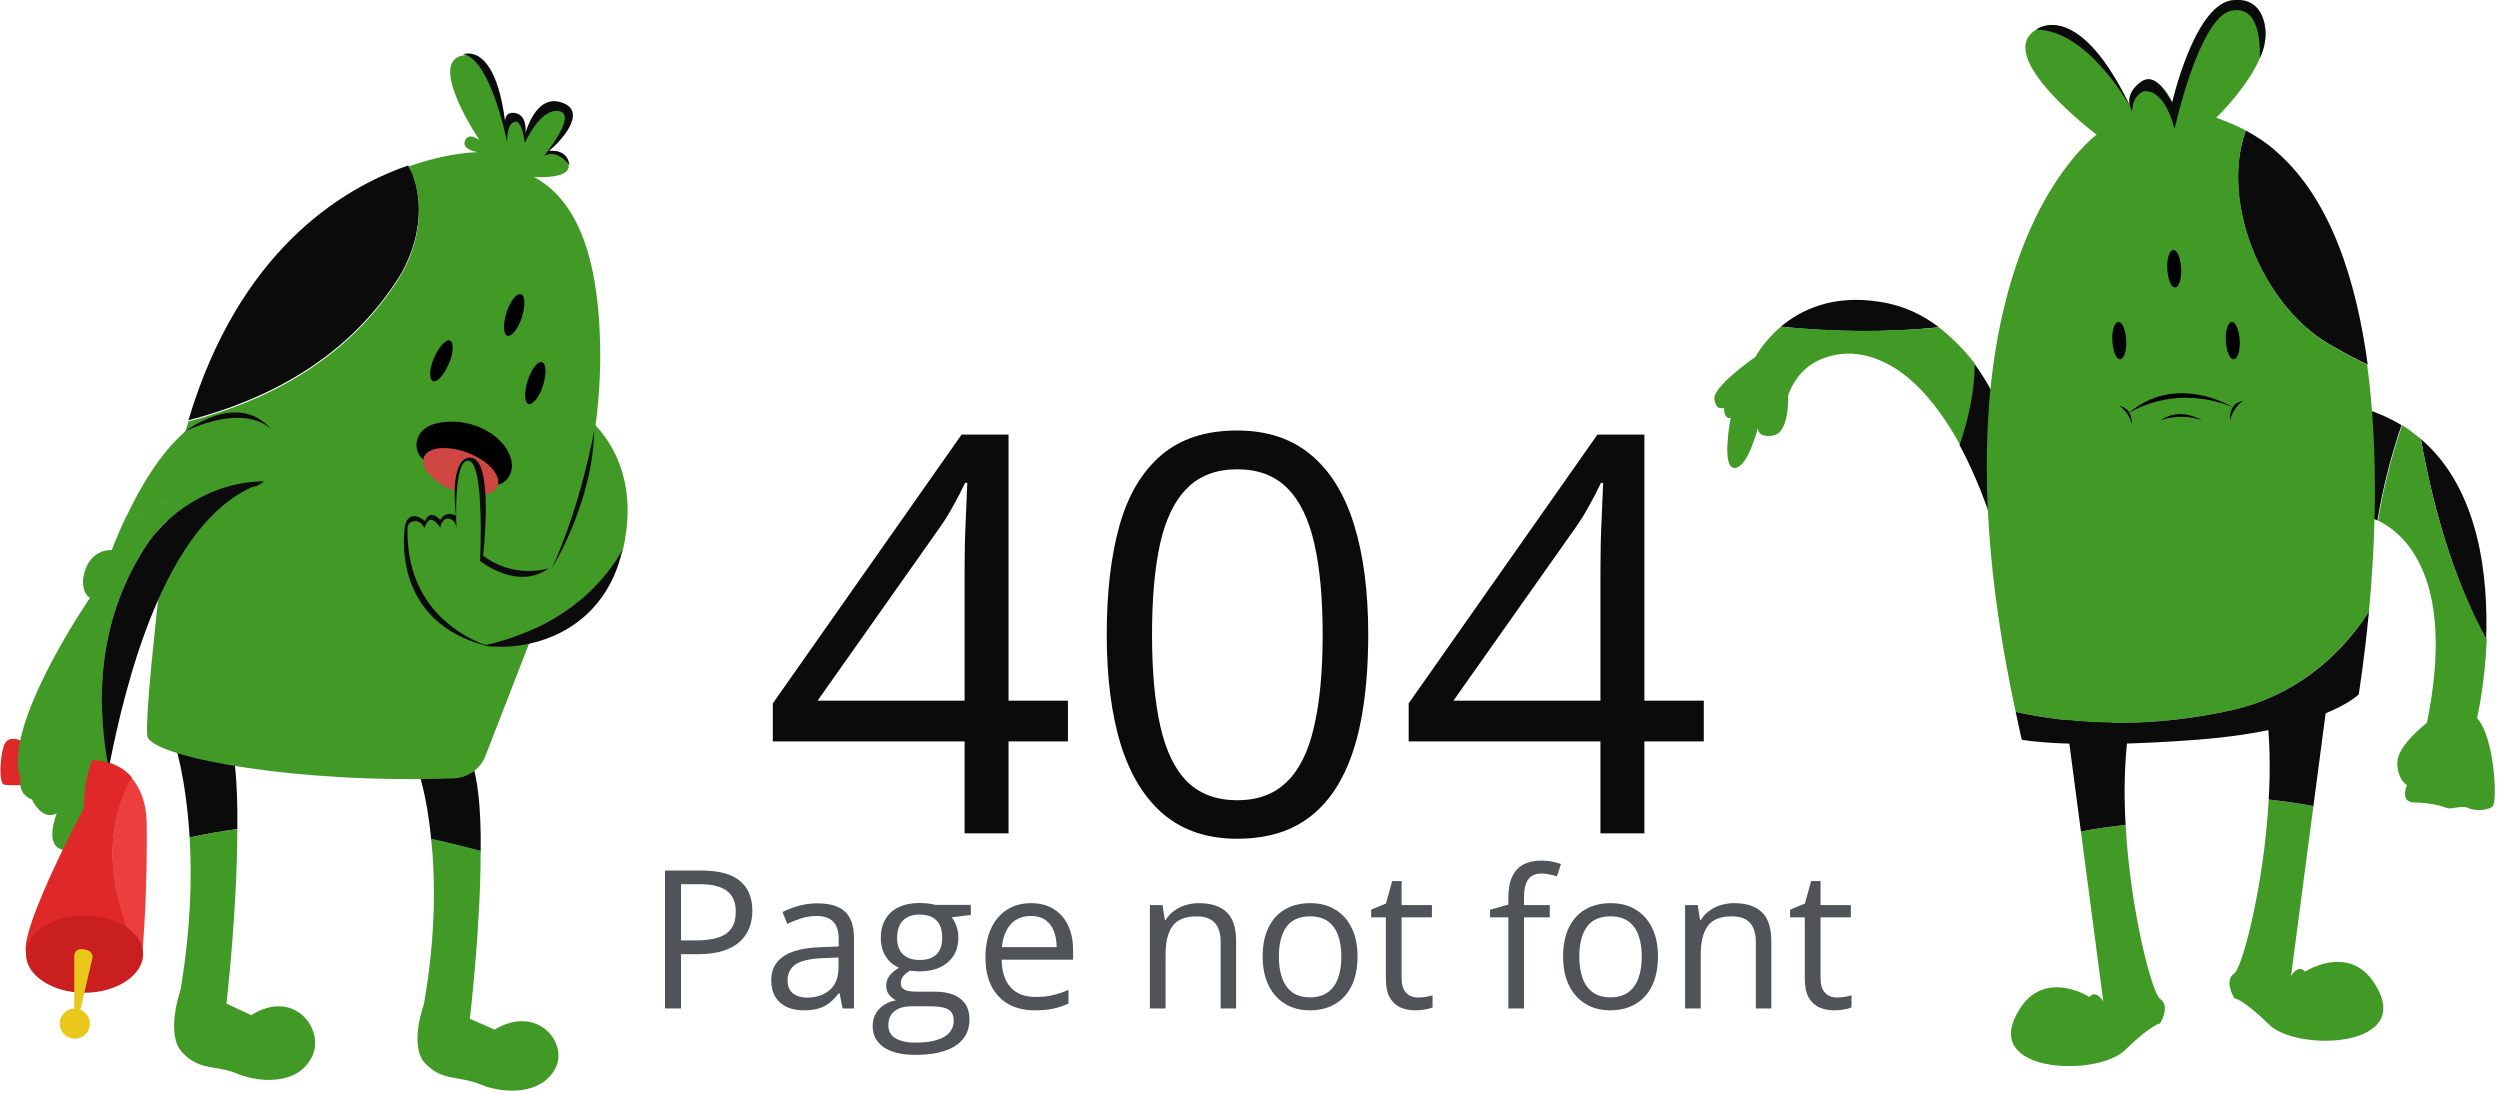 <svg width="414" height="181" viewBox="0 0 414 181" fill="none" xmlns="http://www.w3.org/2000/svg">
<g clip-path="url(#clip0_804_4)">
<path d="M4.3 123C4.3 123 1.3 121.2 0.6 123.6C-0.1 126 -0.1 129.6 0.6 129.9C1.3 130.2 5.7 129.9 5.7 129.9C5.7 129.9 7.1 124.4 4.3 123Z" fill="#E02828"/>
<path d="M77.4 124.4C77.4 124.4 70.8 119.7 69.1 127.2C69.1 127.2 70.7 131.4 71.4 139C74.2 139.6 76.9 140.2 79.6 141C79.7 133.9 79.1 127.5 77.4 124.4Z" fill="#0B0B0B"/>
<path d="M81.9 170.5L77.8 168.7C77.8 168.7 79.6 153.8 79.6 140.9C76.9 140.2 74.2 139.5 71.4 138.9C72.1 145.6 72.2 154.9 70.2 166.3C70.2 166.3 67.6 173.3 70.5 176.2C73.4 179.1 76 178.1 79.6 179.6C83.2 181.1 89.4 181.4 91.8 177.2C94.4 173.2 89.3 166.1 81.9 170.5Z" fill="#419A25"/>
<path d="M37.1 119.7C37.1 119.7 30.5 114.8 28.8 122.7C28.8 122.7 30.8 128.4 31.4 138.7C34 138.1 36.6 137.7 39.3 137.3C39.4 129.8 38.9 122.9 37.1 119.7Z" fill="#0B0B0B"/>
<path d="M41.6 168.101L37.5 166.201C37.5 166.201 39.3 150.701 39.3 137.301C36.6 137.601 34 138.101 31.4 138.701C31.8 145.301 31.6 153.801 29.9 163.901C29.9 163.901 27.3 171.301 30.2 174.301C33.1 177.401 35.7 176.301 39.3 177.801C42.9 179.301 49.1 179.701 51.5 175.301C54.1 170.901 49 163.501 41.6 168.101Z" fill="#419A25"/>
<path d="M66.5 45.2C69.3 40.1 70.4 34 68.2 28.4C68 28 67.8 27.7 67.6 27.4C56.3 31.3 39.5 41.8 31.2 69.6C45.4 65.9 58.3 58.6 66.5 45.2Z" fill="#0B0B0B"/>
<path d="M83.7 20.6C83.7 21.3 83.8 21.9 83.8 21.9C83.8 21.9 83.8 21.4 83.7 20.6Z" fill="#419A25"/>
<path d="M88.4 29.3C88.4 29.3 94.9 29.8 94.1 27.1C93.3 24.3 90.7 25.1 90.7 25.1C90.7 25.1 97.5 19.7 93.4 17.4C89.4 15 86.8 22.4 86.8 22.4C86.8 22.4 87.1 19 85 18.9C83.8 18.8 83.6 19.9 83.6 20.8C83.7 21.6 83.7 22.1 83.7 22.1C83.7 22.1 83.6 21.5 83.6 20.8C83.1 17.4 81.4 8.3 76.6 9.2C70.7 10.3 79.4 23.2 79.4 23.2C79.4 23.2 77.6 21.8 77 23.3C76.4 24.8 79.1 25.2 79.1 25.2C79.1 25.2 74.3 25.2 67.6 27.6C67.8 27.9 68 28.2 68.2 28.6C70.4 34.2 69.3 40.4 66.5 45.4C58.3 58.8 45.4 66.1 31.2 69.8C29.7 74.7 28.5 80.1 27.7 86.2C27.7 86.2 23.5 120.6 24.5 122.2C26.5 125.6 49.5 129.8 75.2 128.9C77.6 128.8 79.7 127.2 80.5 124.9L92.8 93.2C96.9 82.6 99.2 71.4 99.4 60C99.5 47.5 97.5 34.1 88.4 29.3Z" fill="#419A25"/>
<path d="M45.1 71.3C44.1 69.3 41.8 67.6 36.8 68.4C29.7 69.4 23.9 79.2 20.9 85.6C30.3 82.6 39 78.1 45.1 71.3Z" fill="#419A25"/>
<path d="M23.3 91.8C27.2 84.9 35.1 79.7 43.7 79.7C44.4 79.1 45.2 78 45.7 76.1C45.7 76.1 46.2 73.5 45 71.2C39 78.1 30.3 82.6 20.9 85.5C19.4 88.7 18.5 91.1 18.5 91.1C18.5 91.1 14.7 90.7 13.8 95.6C13.8 95.6 13.4 98.1 14.9 99C14.9 99 0.2 120.4 3.4 128.9C3.4 128.9 2.8 131.5 5.3 132.4C5.3 132.4 6.9 136 9.4 134.7C9.4 134.7 7.4 139.6 10 140.6C12.6 141.6 15.4 141.2 16.4 137C16.7 135.9 17.2 132.3 18.1 127.4C15.7 115.4 16.6 102.9 23.3 91.8Z" fill="#419A25"/>
<path d="M23.3 91.8C16.6 102.9 15.7 115.4 18 127.3C20.8 112.8 27.3 86.9 41.9 80.6C41.9 80.6 42.8 80.6 43.7 79.7C35.1 79.8 27.2 84.9 23.3 91.8Z" fill="#0B0B0B"/>
<path d="M30.7 71.4C30.7 71.4 39.6 64.5 45.1 71.3C45.1 71.3 41.5 66.5 30.7 71.4Z" fill="#0B0B0B"/>
<path d="M76.7 9C76.7 9 82.3 6.6 83.8 21.5C83.8 21.5 82.9 18.4 85.2 18.7C87.5 19 87 22.2 87 22.2C87 22.2 88.6 15.4 93.1 17C97.6 18.6 92.3 23.9 90.9 25C90.9 25 94 24.5 94.3 27.4C94.3 27.4 92.5 24.6 90.1 25.8C90.1 25.8 95.7 19 92.6 18.4C89.5 17.8 86.9 23.7 86.9 23.7C86.9 23.7 86.5 19.6 85.1 20.2C83.8 20.8 84 23.6 84 23.6C84 23.6 81.2 9.6 76.7 9Z" fill="#0B0B0B"/>
<path d="M21.9 128.8C19.2 125.6 15.2 125.9 15.2 125.9C13.7 130.2 13.9 133.8 13.9 133.8C13.9 133.8 -1.4 162.4 6.5 158.2C12.5 155 19.3 157.2 22.2 158.5C22.7 158.7 23.1 158.6 23.4 158.2C18.2 149 16.7 138 21.9 128.8Z" fill="#E02828"/>
<path d="M24.3 136.8C24.3 132.9 23.2 130.5 21.8 128.8C16.7 138 18.1 149 23.3 158.3C23.5 158.1 23.6 157.9 23.6 157.6C23.9 154.1 24.4 145.6 24.3 136.8Z" fill="#ED3E3E"/>
<path d="M71.9 59.2C71.1 61 71 62.8 71.7 63.1C72.4 63.4 73.5 62.1 74.3 60.3C75.1 58.5 75.2 56.7 74.5 56.4C73.9 56.1 72.7 57.4 71.9 59.2Z" fill="black"/>
<path d="M87.4 63C86.8 64.9 86.8 66.6 87.5 66.9C88.2 67.1 89.3 65.8 89.9 63.9C90.5 62 90.5 60.3 89.8 60C89.1 59.7 88 61.1 87.4 63Z" fill="black"/>
<path d="M83.9 51.7C83.3 53.6 83.3 55.3 84 55.6C84.7 55.8 85.8 54.5 86.4 52.6C87 50.7 87 49 86.3 48.7C85.6 48.5 84.5 49.8 83.9 51.7Z" fill="black"/>
<path d="M78.8 79C77 77.4 74.7 76.6 72.3 76.7H72.2C68.5 77 67.3 71.3 72.3 70.1C77.3 68.9 83.1 71.6 84.5 75.6C85.8 79.3 82.2 82.1 78.8 79Z" fill="black"/>
<path d="M82.4 80.499C81.7 82.2 78.5 82.499 75.1 81.2C71.7 79.9 69.5 77.4 70.2 75.7C70.9 73.999 74.1 73.7 77.5 74.999C80.9 76.299 83.1 78.799 82.4 80.499Z" fill="#D04642"/>
<path d="M103.1 91.3C107 74.9 96 68.2 96 68.2L94.8 71.6L89.5 86.8C87.7 97.6 81.1 92 81.1 92C80.6 90.3 79.9 92 79.9 92C79.9 92 79.9 85.4 79.9 81.1C79.9 76.8 78.8 75 76.8 76.1C74.8 77.2 75.4 86 75.4 86C74 83.8 72.8 86.1 72.8 86.1C72.8 86.1 72.4 85.2 71.4 85.3C70.4 85.4 70.3 86.5 70.3 86.5C70 85.9 68.6 84.2 67.3 86.5C66 88.8 69.5 101.6 75.3 105.4C76.4 106.2 78.1 106.7 79.9 107C89.6 104.8 98.1 99.7 103.1 91.3Z" fill="#419A25"/>
<path d="M80.1 106.9C86.1 107.8 94.8 105.9 99.8 98.7C101.2 96.7 102.3 94.3 103 91.4C103 91.3 103 91.3 103 91.2C98.1 99.7 89.6 104.8 80.1 106.9Z" fill="#0B0B0B"/>
<path d="M90.9 94.1C90.9 94.1 85.2 96 80 92C80 92 81.9 75.8 77.9 75.8C77.9 75.8 74.4 75 75.5 85.4C75.5 85.4 73.9 84.4 72.9 86.1C72.9 86.1 71.2 84.1 70.4 86.3C70.4 86.3 67.9 84.1 67.1 86.9C67.1 86.9 64 103.4 81.6 107.2C81.6 107.2 67 103.7 67.5 87.3C67.5 87.3 67.6 86.3 68.7 86.3C69.8 86.2 70.3 87.5 70.3 87.5C70.3 87.5 70.7 85.9 71.5 86.1C72.3 86.3 72.9 87.4 72.9 87.4C72.9 87.4 73.2 85.6 74.4 85.9C75.6 86.2 75.6 87.6 75.6 87.6C75.6 87.6 75 75.9 77.6 76.3C80.3 76.7 79.5 92.9 79.5 92.9C79.5 92.9 85.7 97.9 90.9 94.1Z" fill="#0B0B0B"/>
<path d="M98.4 71.3C98.4 71.3 96.3 83.4 91.4 94.1C91.4 94.1 98.2 83.2 98.4 71.3Z" fill="#0B0B0B"/>
<path d="M23.7 158C23.7 161.5 19.3 164.4 14 164.4C8.6 164.4 4.3 161.5 4.3 158C4.3 154.5 8.7 151.6 14 151.6C19.4 151.6 23.7 154.5 23.7 158Z" fill="#C91F1F"/>
<path d="M12.3 158.299V171.499L15.3 158.699C15.4 158.199 15.2 157.799 14.8 157.499C14.4 157.299 13.8 157.099 13.2 157.199C12.6 157.299 12.3 157.799 12.3 158.299Z" fill="#EAC71B"/>
<path d="M14.9 169.5C14.9 170.9 13.8 172 12.4 172C11 172 9.9 170.9 9.9 169.5C9.9 168.1 11 167 12.4 167C13.8 167.1 14.9 168.2 14.9 169.5Z" fill="#EAC71B"/>
<path d="M321.1 54.201C318.5 52.201 315.3 50.601 311.4 50.001C303.6 48.701 298.2 51.301 294.9 54.101C303.6 55.001 312.4 55.101 321.1 54.201Z" fill="#0B0B0B"/>
<path d="M321.1 54.201C312.4 55.101 303.6 54.901 294.9 54.101C292 56.601 290.7 59.101 290.7 59.101C290.7 59.101 283.6 64.001 283.9 66.101C284.2 68.201 285.5 67.501 285.5 67.501C285.5 69.601 286.6 69.201 286.6 69.201C286.6 69.201 285 77.401 287.2 77.501C289.4 77.601 291.1 70.901 291.1 70.901C291.1 70.901 291 72.601 293.7 72.101C296.4 71.601 296.1 65.501 296.1 65.501C298.9 57.601 307.1 58.601 307.1 58.601C314.7 59.301 320.5 66.201 324.6 73.701C326.1 69.401 327.1 64.801 327.1 60.301C325.5 58.201 323.5 56.101 321.1 54.201Z" fill="#419A25"/>
<path d="M331.5 68.601C331.5 68.601 330.2 64.601 327 60.301C327 64.801 326 69.301 324.5 73.701C329.8 83.501 332.2 94.601 332.2 94.601C333.5 78.601 331.5 68.601 331.5 68.601Z" fill="#0B0B0B"/>
<path d="M390 67.2C390 67.2 386.8 75.3 390.7 85.2C390.7 85.2 392 85.4 393.7 86.2C394.6 80.8 395.9 75.6 397.7 70.4C395.5 69.1 393 68 390 67.2Z" fill="#0B0B0B"/>
<path d="M400.9 72.7C402.9 84 406.2 95.6 411.7 106.1C412.1 95.5 410.6 81 400.9 72.7Z" fill="#0B0B0B"/>
<path d="M400.9 72.7C399.9 71.9 398.9 71.1 397.8 70.4C396 75.6 394.7 80.8 393.8 86.2C398.5 88.5 406.7 96.1 401.9 119.7C401.9 119.7 397 123.4 397 126.3C397 129.2 398.6 130 398.6 130C398.6 130 397.3 132.9 399.9 132.9C402.4 132.9 404.5 133.5 405.2 133.8C405.9 134.1 407.7 133.3 408.7 133.8C409.7 134.3 412 134.3 412.8 133.5C413.6 132.7 413.1 122.1 410.2 118.9C410.2 118.9 411.5 113.4 411.8 105.9C406.2 95.7 402.9 84 400.9 72.7Z" fill="#419A25"/>
<path d="M348.3 165.801C348.3 165.801 347.1 163.801 346 165.101C346 165.101 337.6 159.701 333.6 168.701C329.6 177.801 347.5 178.201 351.9 173.901C356.3 169.601 357.7 169.501 357.7 169.501C357.7 169.501 359.5 166.601 357.7 165.401C356.4 164.501 352.8 151.001 352 136.601C349.5 136.901 347.1 137.201 344.6 137.701L348.3 165.801Z" fill="#419A25"/>
<path d="M352.4 121.601C352.4 121.601 344.3 114.501 342.1 118.701L344.6 137.701C347 137.201 349.5 136.901 352 136.601C351.7 131.501 351.8 126.401 352.4 121.601Z" fill="#0B0B0B"/>
<path d="M379.4 161.6C379.4 161.6 380.6 159.6 381.7 160.9C381.7 160.9 390.1 155.5 394.1 164.5C398.1 173.6 380.2 174 375.8 169.7C371.4 165.4 370 165.3 370 165.3C370 165.3 368.2 162.4 370 161.2C371.3 160.3 374.9 146.8 375.7 132.4C378.2 132.7 380.6 133 383.1 133.5L379.4 161.6Z" fill="#419A25"/>
<path d="M375.3 117.401C375.3 117.401 383.4 110.301 385.6 114.501L383.1 133.501C380.7 133.001 378.2 132.7 375.7 132.4C376 127.4 375.9 122.201 375.3 117.401Z" fill="#0B0B0B"/>
<path d="M352.9 17.9C353 18.2 353.1 18.3 353.1 18.3C353.1 18.3 353.1 18.2 352.9 17.9Z" fill="#419A25"/>
<path d="M385.4 56.801C387.6 58.101 389.8 59.301 392.1 60.401C390.2 46.401 386 33.201 377.3 25.401C375.7 23.901 373.9 22.701 371.9 21.601C367.6 33.501 374.6 50.301 385.4 56.801Z" fill="#0B0B0B"/>
<path d="M385.4 56.801C374.6 50.301 367.7 33.501 371.9 21.601C370.4 20.801 368.7 20.101 367 19.501C367 19.501 380.7 6.401 372.7 0.901C364.7 -4.599 359.8 17.001 359.8 17.001C359.8 17.001 357.3 11.501 354.4 13.701C352.2 15.301 352.6 17.101 352.9 17.901C353 18.201 353.1 18.301 353.1 18.301C353.1 18.301 353 18.101 352.9 17.901C351.5 15.201 343.8 0.901 337.2 4.901C329.9 9.301 347.2 22.301 347.2 22.301C347.2 22.301 342.9 25.401 338.4 33.501C331.3 46.501 323.9 72.101 333.8 117.901C345.3 120.401 357.4 120.301 369.6 117.601C379.4 115.401 387 109.301 392.3 101.301C393.3 90.601 394 75.101 392 60.401C389.8 59.301 387.5 58.101 385.4 56.801Z" fill="#419A25"/>
<path d="M369.6 117.601C357.5 120.301 345.3 120.401 333.8 117.901C334.1 119.401 334.5 121.001 334.8 122.501C334.8 122.501 342.8 124.101 363.8 122.501C384.8 120.901 390.6 115.001 390.6 115.001C390.6 115.001 391.5 109.601 392.3 101.301C387.1 109.301 379.4 115.401 369.6 117.601Z" fill="#0B0B0B"/>
<path d="M358.9 44.5C359 46.2 359.5 47.6 360.2 47.6C360.8 47.6 361.3 46.2 361.2 44.5C361.1 42.8 360.6 41.4 359.9 41.4C359.3 41.4 358.8 42.8 358.9 44.5Z" fill="black"/>
<path d="M349.8 56.401C349.9 58.101 350.4 59.501 351.1 59.501C351.7 59.501 352.2 58.101 352.1 56.401C352 54.701 351.5 53.301 350.8 53.301C350.2 53.301 349.7 54.701 349.8 56.401Z" fill="black"/>
<path d="M369.6 53.301C369 53.301 368.5 54.701 368.6 56.401C368.7 58.101 369.2 59.501 369.9 59.501C370.5 59.501 371 58.101 370.9 56.401C370.8 54.601 370.2 53.301 369.6 53.301Z" fill="black"/>
<path d="M352.4 68.501C352.4 68.501 359.7 63.401 369.7 67.4C369.7 67.4 360.3 61.6 352.4 68.501Z" fill="black"/>
<path d="M350.9 67.2C350.9 67.2 353.2 67.4 353 70.4C353.1 70.4 352.7 68.3 350.9 67.2Z" fill="black"/>
<path d="M369.3 69.6C369.3 69.6 369.7 67.6 371.4 66.4C371.4 66.4 369.1 66.6 369.3 69.6Z" fill="black"/>
<path d="M357.8 69.6C357.8 69.6 361 68.3 364.6 69.6C364.6 69.6 361.1 67.3 357.8 69.6Z" fill="black"/>
<path d="M337.2 4.9C337.2 4.9 344.2 -0.7 353.1 18.3C353.2 18.4 346.1 5 337.2 4.9Z" fill="#0B0B0B"/>
<path d="M374.2 9.6C376.1 6.2 375.5 -1 369.4 0.1C363.3 1.2 359.7 17 359.7 17C357.2 12.5 355.5 12.3 353.6 14.4C351.7 16.5 353.1 18.4 353.1 18.4C353.1 15.8 355 15.1 355 15.1C358.7 14.8 360.1 21.4 360.1 21.4C360.1 21.4 364.1 3.1 369.4 1.8C374.9 0.5 374.2 9.6 374.2 9.6Z" fill="#0B0B0B"/>
<path d="M176.852 122.771H167.014V138H159.736V122.771H127.977V116.482L159.242 71.965H167.014V116.033H176.852V122.771ZM159.736 116.033V94.561C159.736 92.913 159.751 91.431 159.781 90.113C159.811 88.766 159.856 87.523 159.916 86.385C159.976 85.217 160.021 84.109 160.051 83.061C160.111 82.012 160.156 80.979 160.186 79.961H159.826C159.257 81.159 158.598 82.432 157.85 83.779C157.131 85.097 156.397 86.28 155.648 87.328L135.389 116.033H159.736ZM226.58 105.072C226.58 110.403 226.176 115.165 225.367 119.357C224.559 123.55 223.286 127.099 221.549 130.004C219.812 132.909 217.566 135.125 214.811 136.652C212.055 138.15 208.746 138.898 204.883 138.898C200.001 138.898 195.958 137.566 192.754 134.9C189.579 132.235 187.199 128.387 185.611 123.355C184.054 118.294 183.275 112.2 183.275 105.072C183.275 98.064 183.979 92.045 185.387 87.014C186.824 81.953 189.13 78.074 192.305 75.379C195.479 72.654 199.672 71.291 204.883 71.291C209.824 71.291 213.897 72.639 217.102 75.334C220.306 77.999 222.687 81.863 224.244 86.924C225.801 91.955 226.58 98.005 226.58 105.072ZM190.777 105.072C190.777 111.182 191.242 116.273 192.17 120.346C193.098 124.419 194.596 127.473 196.662 129.51C198.758 131.516 201.499 132.52 204.883 132.52C208.267 132.52 210.992 131.516 213.059 129.51C215.155 127.503 216.667 124.464 217.596 120.391C218.554 116.318 219.033 111.212 219.033 105.072C219.033 99.053 218.569 94.022 217.641 89.978C216.712 85.906 215.215 82.851 213.148 80.814C211.082 78.748 208.327 77.715 204.883 77.715C201.439 77.715 198.684 78.748 196.617 80.814C194.551 82.851 193.053 85.906 192.125 89.978C191.227 94.022 190.777 99.053 190.777 105.072ZM282.148 122.771H272.311V138H265.033V122.771H233.273V116.482L264.539 71.965H272.311V116.033H282.148V122.771ZM265.033 116.033V94.561C265.033 92.913 265.048 91.431 265.078 90.113C265.108 88.766 265.153 87.523 265.213 86.385C265.273 85.217 265.318 84.109 265.348 83.061C265.408 82.012 265.452 80.979 265.482 79.961H265.123C264.554 81.159 263.895 82.432 263.146 83.779C262.428 85.097 261.694 86.28 260.945 87.328L240.686 116.033H265.033Z" fill="#0B0B0B"/>
<path d="M116.094 144.156C119.042 144.156 121.193 144.734 122.547 145.891C123.911 147.036 124.594 148.682 124.594 150.828C124.594 151.797 124.432 152.719 124.109 153.594C123.797 154.458 123.286 155.224 122.578 155.891C121.87 156.547 120.938 157.068 119.781 157.453C118.635 157.828 117.229 158.016 115.562 158.016H112.781V167H110.125V144.156H116.094ZM115.844 146.422H112.781V155.734H115.266C116.724 155.734 117.938 155.578 118.906 155.266C119.885 154.953 120.62 154.448 121.109 153.75C121.599 153.042 121.844 152.104 121.844 150.938C121.844 149.417 121.359 148.286 120.391 147.547C119.422 146.797 117.906 146.422 115.844 146.422ZM135.391 149.594C137.432 149.594 138.948 150.052 139.938 150.969C140.927 151.885 141.422 153.349 141.422 155.359V167H139.531L139.031 164.469H138.906C138.427 165.094 137.927 165.62 137.406 166.047C136.885 166.464 136.281 166.781 135.594 167C134.917 167.208 134.083 167.312 133.094 167.312C132.052 167.312 131.125 167.13 130.312 166.766C129.51 166.401 128.875 165.849 128.406 165.109C127.948 164.37 127.719 163.432 127.719 162.297C127.719 160.589 128.396 159.276 129.75 158.359C131.104 157.443 133.167 156.943 135.938 156.859L138.891 156.734V155.688C138.891 154.208 138.573 153.172 137.938 152.578C137.302 151.984 136.406 151.688 135.25 151.688C134.354 151.688 133.5 151.818 132.688 152.078C131.875 152.339 131.104 152.646 130.375 153L129.578 151.031C130.349 150.635 131.234 150.297 132.234 150.016C133.234 149.734 134.286 149.594 135.391 149.594ZM138.859 158.562L136.25 158.672C134.115 158.755 132.609 159.104 131.734 159.719C130.859 160.333 130.422 161.203 130.422 162.328C130.422 163.307 130.719 164.031 131.312 164.5C131.906 164.969 132.693 165.203 133.672 165.203C135.193 165.203 136.438 164.781 137.406 163.938C138.375 163.094 138.859 161.828 138.859 160.141V158.562ZM151.547 174.688C149.297 174.688 147.562 174.266 146.344 173.422C145.125 172.589 144.516 171.417 144.516 169.906C144.516 168.833 144.854 167.917 145.531 167.156C146.219 166.396 147.167 165.891 148.375 165.641C147.927 165.432 147.542 165.12 147.219 164.703C146.906 164.286 146.75 163.807 146.75 163.266C146.75 162.641 146.922 162.094 147.266 161.625C147.62 161.146 148.156 160.688 148.875 160.25C147.979 159.885 147.25 159.271 146.688 158.406C146.135 157.531 145.859 156.516 145.859 155.359C145.859 154.13 146.115 153.083 146.625 152.219C147.135 151.344 147.875 150.677 148.844 150.219C149.812 149.76 150.984 149.531 152.359 149.531C152.661 149.531 152.964 149.547 153.266 149.578C153.578 149.599 153.875 149.635 154.156 149.688C154.438 149.729 154.682 149.781 154.891 149.844H160.766V151.516L157.609 151.906C157.922 152.312 158.182 152.802 158.391 153.375C158.599 153.948 158.703 154.583 158.703 155.281C158.703 156.99 158.125 158.349 156.969 159.359C155.812 160.359 154.224 160.859 152.203 160.859C151.724 160.859 151.234 160.818 150.734 160.734C150.224 161.016 149.833 161.328 149.562 161.672C149.302 162.016 149.172 162.411 149.172 162.859C149.172 163.193 149.271 163.458 149.469 163.656C149.677 163.854 149.974 164 150.359 164.094C150.745 164.177 151.208 164.219 151.75 164.219H154.766C156.63 164.219 158.057 164.609 159.047 165.391C160.047 166.172 160.547 167.312 160.547 168.812C160.547 170.708 159.776 172.161 158.234 173.172C156.693 174.182 154.464 174.688 151.547 174.688ZM151.625 172.656C153.042 172.656 154.214 172.51 155.141 172.219C156.078 171.938 156.776 171.526 157.234 170.984C157.703 170.453 157.938 169.818 157.938 169.078C157.938 168.391 157.781 167.87 157.469 167.516C157.156 167.172 156.698 166.943 156.094 166.828C155.49 166.703 154.75 166.641 153.875 166.641H150.906C150.135 166.641 149.464 166.76 148.891 167C148.318 167.24 147.875 167.594 147.562 168.062C147.26 168.531 147.109 169.115 147.109 169.812C147.109 170.74 147.5 171.443 148.281 171.922C149.062 172.411 150.177 172.656 151.625 172.656ZM152.297 158.969C153.536 158.969 154.469 158.656 155.094 158.031C155.719 157.406 156.031 156.495 156.031 155.297C156.031 154.016 155.714 153.057 155.078 152.422C154.443 151.776 153.505 151.453 152.266 151.453C151.078 151.453 150.161 151.786 149.516 152.453C148.88 153.109 148.562 154.073 148.562 155.344C148.562 156.51 148.885 157.406 149.531 158.031C150.177 158.656 151.099 158.969 152.297 158.969ZM170.734 149.562C172.193 149.562 173.443 149.885 174.484 150.531C175.526 151.177 176.323 152.083 176.875 153.25C177.427 154.406 177.703 155.76 177.703 157.312V158.922H165.875C165.906 160.932 166.406 162.464 167.375 163.516C168.344 164.568 169.708 165.094 171.469 165.094C172.552 165.094 173.51 164.995 174.344 164.797C175.177 164.599 176.042 164.307 176.938 163.922V166.203C176.073 166.589 175.214 166.87 174.359 167.047C173.516 167.224 172.516 167.312 171.359 167.312C169.714 167.312 168.276 166.979 167.047 166.312C165.828 165.635 164.88 164.646 164.203 163.344C163.526 162.042 163.188 160.448 163.188 158.562C163.188 156.719 163.495 155.125 164.109 153.781C164.734 152.427 165.609 151.385 166.734 150.656C167.87 149.927 169.203 149.562 170.734 149.562ZM170.703 151.688C169.318 151.688 168.214 152.141 167.391 153.047C166.568 153.953 166.078 155.219 165.922 156.844H174.984C174.974 155.823 174.812 154.927 174.5 154.156C174.198 153.375 173.734 152.771 173.109 152.344C172.484 151.906 171.682 151.688 170.703 151.688ZM198.531 149.562C200.562 149.562 202.099 150.062 203.141 151.062C204.182 152.052 204.703 153.646 204.703 155.844V167H202.141V156.016C202.141 154.589 201.812 153.521 201.156 152.812C200.51 152.104 199.516 151.75 198.172 151.75C196.276 151.75 194.943 152.286 194.172 153.359C193.401 154.432 193.016 155.99 193.016 158.031V167H190.422V149.875H192.516L192.906 152.344H193.047C193.411 151.74 193.875 151.234 194.438 150.828C195 150.411 195.63 150.099 196.328 149.891C197.026 149.672 197.76 149.562 198.531 149.562ZM224.812 158.406C224.812 159.812 224.63 161.068 224.266 162.172C223.901 163.276 223.375 164.208 222.688 164.969C222 165.729 221.167 166.312 220.188 166.719C219.219 167.115 218.12 167.312 216.891 167.312C215.745 167.312 214.693 167.115 213.734 166.719C212.786 166.312 211.964 165.729 211.266 164.969C210.578 164.208 210.042 163.276 209.656 162.172C209.281 161.068 209.094 159.812 209.094 158.406C209.094 156.531 209.411 154.938 210.047 153.625C210.682 152.302 211.589 151.297 212.766 150.609C213.953 149.911 215.365 149.562 217 149.562C218.562 149.562 219.927 149.911 221.094 150.609C222.271 151.307 223.182 152.318 223.828 153.641C224.484 154.953 224.812 156.542 224.812 158.406ZM211.781 158.406C211.781 159.781 211.964 160.974 212.328 161.984C212.693 162.995 213.255 163.776 214.016 164.328C214.776 164.88 215.755 165.156 216.953 165.156C218.141 165.156 219.115 164.88 219.875 164.328C220.646 163.776 221.214 162.995 221.578 161.984C221.943 160.974 222.125 159.781 222.125 158.406C222.125 157.042 221.943 155.865 221.578 154.875C221.214 153.875 220.651 153.104 219.891 152.562C219.13 152.021 218.146 151.75 216.938 151.75C215.156 151.75 213.849 152.339 213.016 153.516C212.193 154.693 211.781 156.323 211.781 158.406ZM234.828 165.188C235.255 165.188 235.693 165.151 236.141 165.078C236.589 165.005 236.953 164.917 237.234 164.812V166.828C236.932 166.964 236.51 167.078 235.969 167.172C235.438 167.266 234.917 167.312 234.406 167.312C233.5 167.312 232.677 167.156 231.938 166.844C231.198 166.521 230.604 165.979 230.156 165.219C229.719 164.458 229.5 163.406 229.5 162.062V151.906H227.062V150.641L229.516 149.625L230.547 145.906H232.109V149.875H237.125V151.906H232.109V161.984C232.109 163.057 232.354 163.859 232.844 164.391C233.344 164.922 234.005 165.188 234.828 165.188ZM256.641 151.906H252.375V167H249.781V151.906H246.75V150.656L249.781 149.797V148.656C249.781 147.219 249.995 146.052 250.422 145.156C250.849 144.25 251.469 143.583 252.281 143.156C253.094 142.729 254.083 142.516 255.25 142.516C255.906 142.516 256.505 142.573 257.047 142.688C257.599 142.802 258.083 142.932 258.5 143.078L257.828 145.125C257.474 145.01 257.073 144.906 256.625 144.812C256.188 144.708 255.74 144.656 255.281 144.656C254.292 144.656 253.557 144.979 253.078 145.625C252.609 146.26 252.375 147.26 252.375 148.625V149.875H256.641V151.906ZM274.562 158.406C274.562 159.812 274.38 161.068 274.016 162.172C273.651 163.276 273.125 164.208 272.438 164.969C271.75 165.729 270.917 166.312 269.938 166.719C268.969 167.115 267.87 167.312 266.641 167.312C265.495 167.312 264.443 167.115 263.484 166.719C262.536 166.312 261.714 165.729 261.016 164.969C260.328 164.208 259.792 163.276 259.406 162.172C259.031 161.068 258.844 159.812 258.844 158.406C258.844 156.531 259.161 154.938 259.797 153.625C260.432 152.302 261.339 151.297 262.516 150.609C263.703 149.911 265.115 149.562 266.75 149.562C268.312 149.562 269.677 149.911 270.844 150.609C272.021 151.307 272.932 152.318 273.578 153.641C274.234 154.953 274.562 156.542 274.562 158.406ZM261.531 158.406C261.531 159.781 261.714 160.974 262.078 161.984C262.443 162.995 263.005 163.776 263.766 164.328C264.526 164.88 265.505 165.156 266.703 165.156C267.891 165.156 268.865 164.88 269.625 164.328C270.396 163.776 270.964 162.995 271.328 161.984C271.693 160.974 271.875 159.781 271.875 158.406C271.875 157.042 271.693 155.865 271.328 154.875C270.964 153.875 270.401 153.104 269.641 152.562C268.88 152.021 267.896 151.75 266.688 151.75C264.906 151.75 263.599 152.339 262.766 153.516C261.943 154.693 261.531 156.323 261.531 158.406ZM287.156 149.562C289.188 149.562 290.724 150.062 291.766 151.062C292.807 152.052 293.328 153.646 293.328 155.844V167H290.766V156.016C290.766 154.589 290.438 153.521 289.781 152.812C289.135 152.104 288.141 151.75 286.797 151.75C284.901 151.75 283.568 152.286 282.797 153.359C282.026 154.432 281.641 155.99 281.641 158.031V167H279.047V149.875H281.141L281.531 152.344H281.672C282.036 151.74 282.5 151.234 283.062 150.828C283.625 150.411 284.255 150.099 284.953 149.891C285.651 149.672 286.385 149.562 287.156 149.562ZM304.203 165.188C304.63 165.188 305.068 165.151 305.516 165.078C305.964 165.005 306.328 164.917 306.609 164.812V166.828C306.307 166.964 305.885 167.078 305.344 167.172C304.812 167.266 304.292 167.312 303.781 167.312C302.875 167.312 302.052 167.156 301.312 166.844C300.573 166.521 299.979 165.979 299.531 165.219C299.094 164.458 298.875 163.406 298.875 162.062V151.906H296.438V150.641L298.891 149.625L299.922 145.906H301.484V149.875H306.5V151.906H301.484V161.984C301.484 163.057 301.729 163.859 302.219 164.391C302.719 164.922 303.38 165.188 304.203 165.188Z" fill="#505458"/>
</g>
<defs>
<clipPath id="clip0_804_4">
<rect width="413.1" height="180.7" fill="white"/>
</clipPath>
</defs>
</svg>
